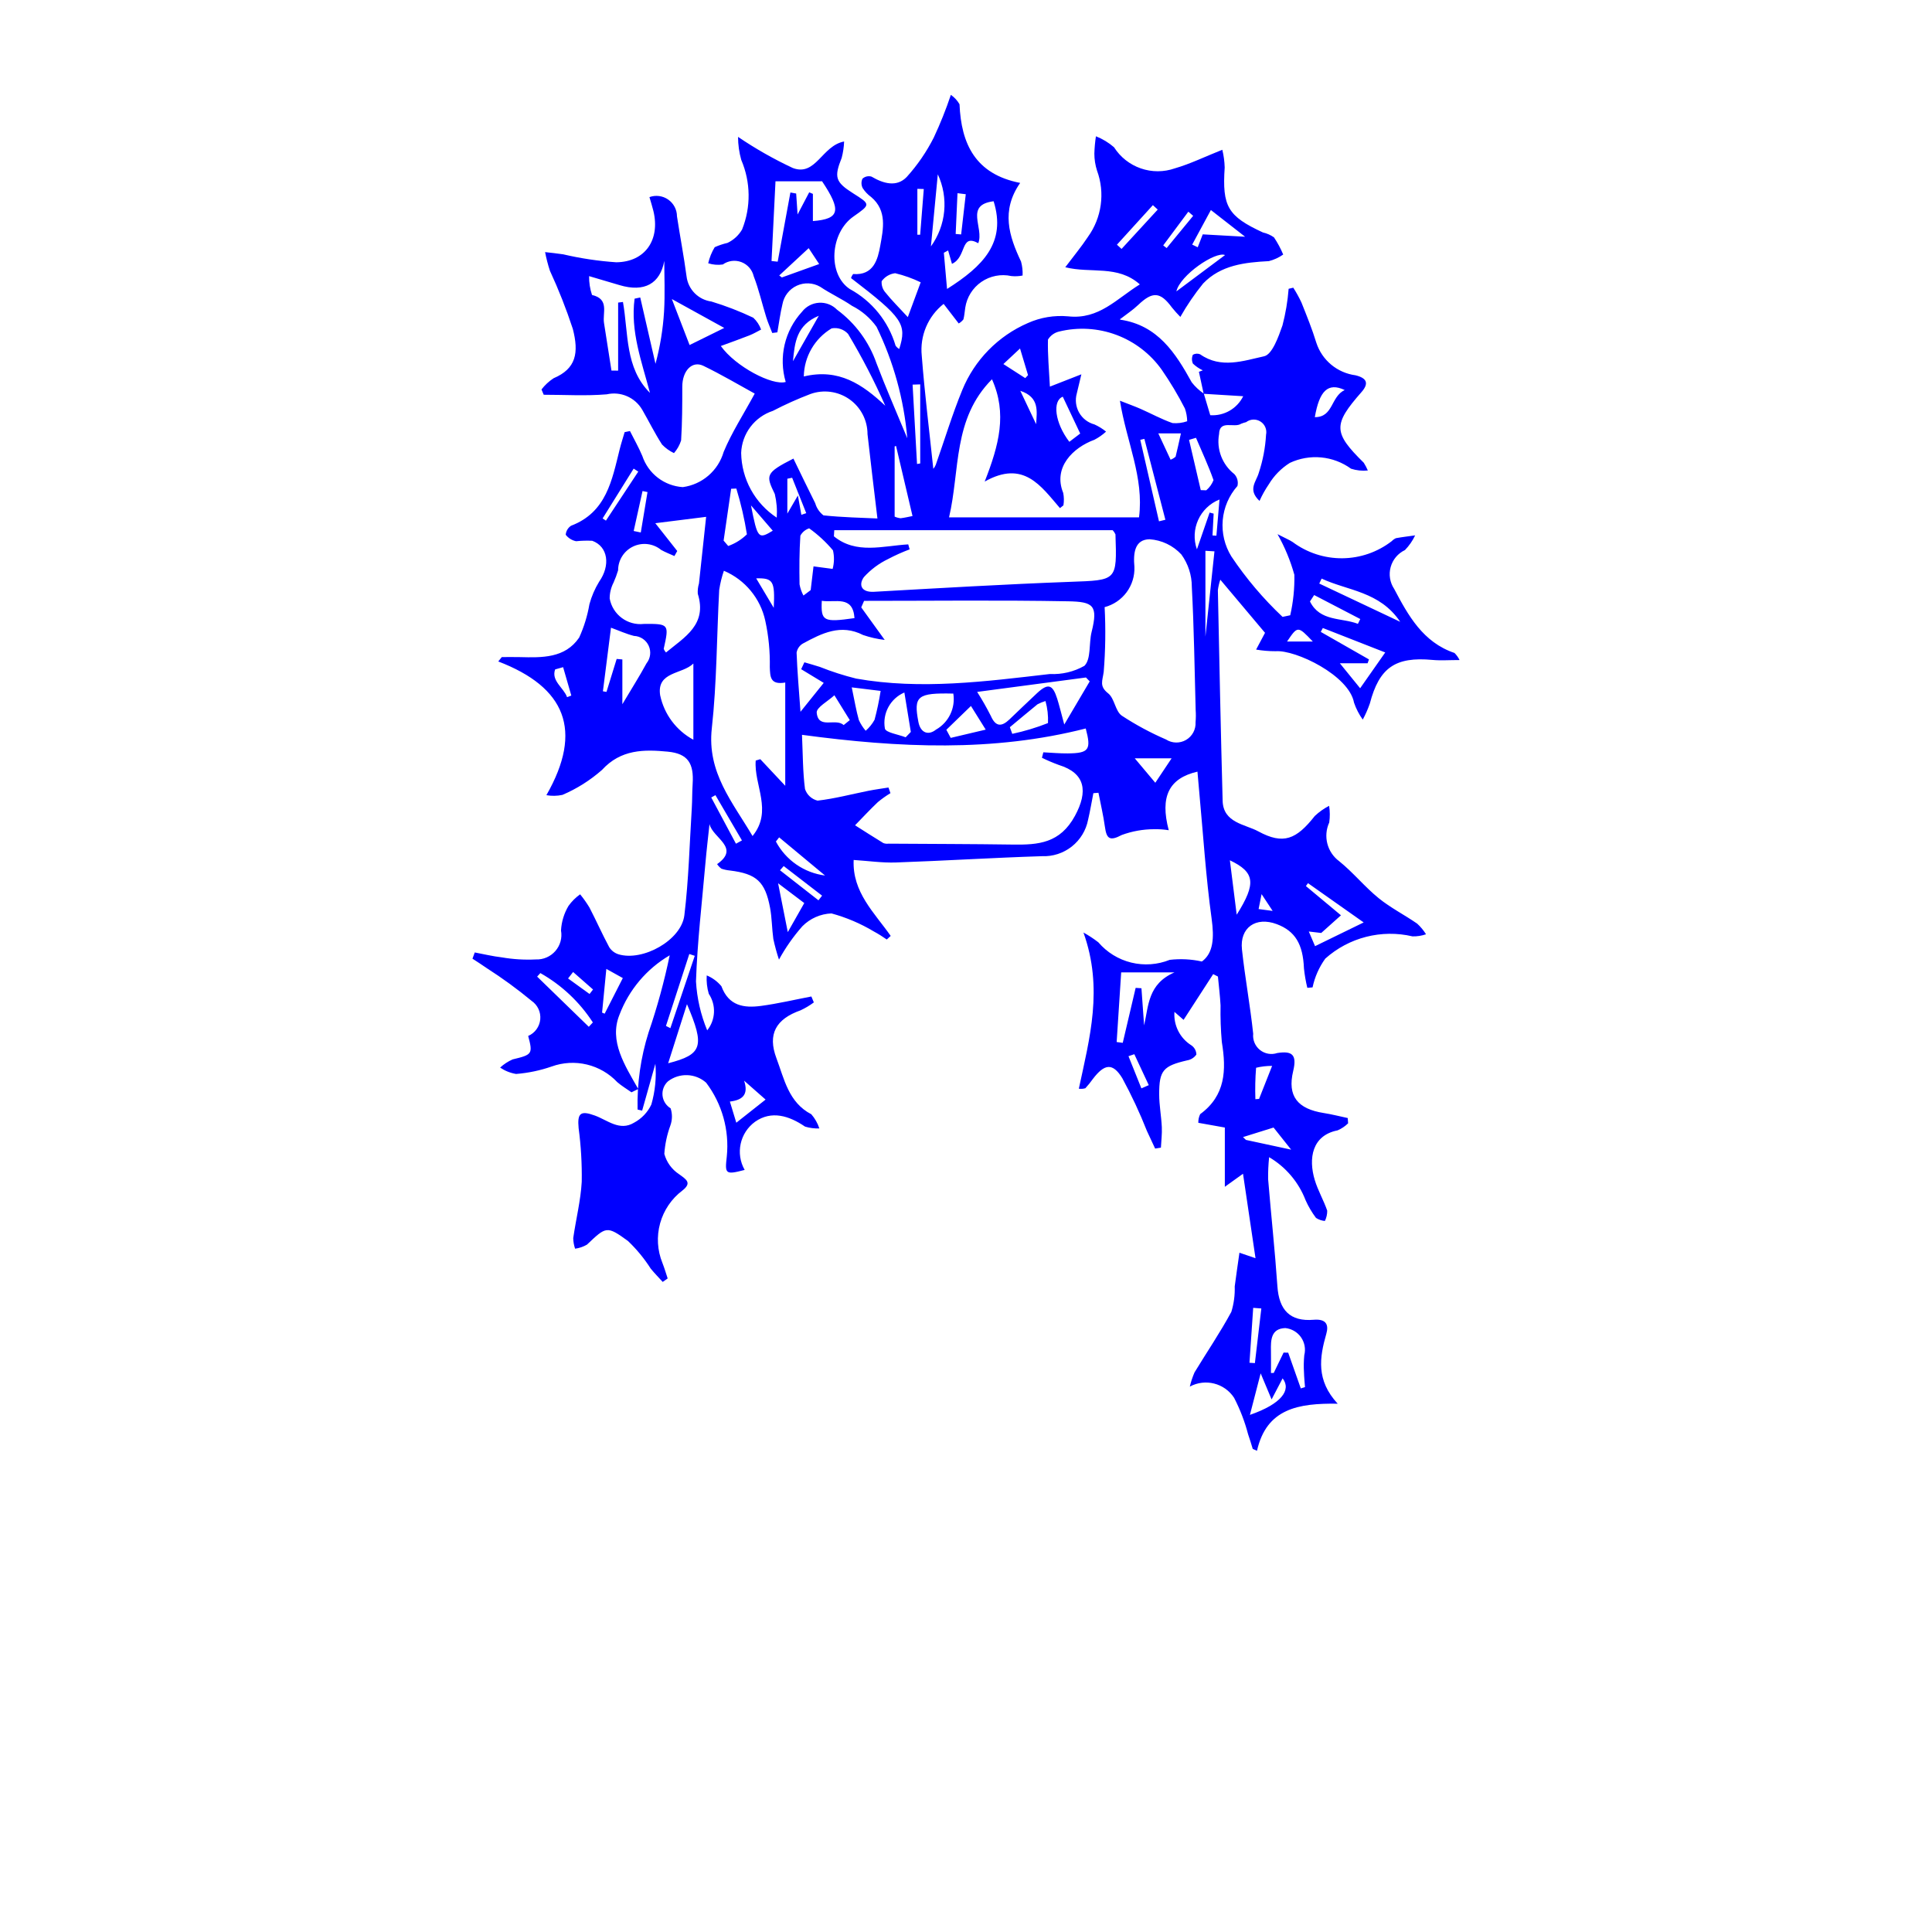 <?xml version="1.0" encoding="UTF-8"?>
<svg

fill="blue" 
style="filter: drop-shadow(0 0 0 rgba(0, 0, 0, 1));"

width="700pt" height="700pt" version="1.1" viewBox="0 0 700 700" xmlns="http://www.w3.org/2000/svg" xmlns:xlink="http://www.w3.org/1999/xlink">
 
 <g>
  <path d="m436.11 142.68-1.723-7.969 1.41-0.531h-0.004c-1.312-0.613-2.516-1.438-3.57-2.43-0.461-1.02-0.469-2.188-0.023-3.215 0.805-0.461 1.773-0.523 2.629-0.168 7.539 5.332 15.754 2.34 23.18 0.719 2.938-0.641 5.191-7.004 6.644-11.152l0.004-0.004c1.141-4.352 1.891-8.801 2.238-13.293l1.684-0.402v0.004c1.094 1.707 2.074 3.481 2.938 5.316 1.934 4.844 3.91 9.699 5.43 14.68 1.016 3.094 2.887 5.832 5.391 7.91 2.508 2.074 5.547 3.402 8.773 3.828 4.144 1.004 4.953 2.93 2.184 6.086-10.352 11.793-10.285 14.664 0.82 25.602h0.004c0.562 0.898 1.055 1.836 1.469 2.809-2.051 0.207-4.117-0.012-6.078-0.641-3.172-2.305-6.902-3.719-10.805-4.09-3.902-0.371-7.832 0.312-11.379 1.977-3.113 1.953-5.723 4.609-7.617 7.758-1.297 1.902-2.422 3.914-3.363 6.016-4.406-4.109-1.172-6.973-0.277-10.137 1.488-4.473 2.379-9.125 2.644-13.836 0.395-1.863-0.414-3.773-2.023-4.789-1.609-1.02-3.68-0.93-5.195 0.223-0.613 0.152-1.211 0.344-1.797 0.574-2.519 1.695-7.871-1.621-8.008 3.762-0.484 2.684-0.227 5.453 0.746 8 0.973 2.551 2.621 4.789 4.766 6.473 1.086 1.156 1.52 2.781 1.148 4.324-3.062 3.449-4.934 7.797-5.332 12.395-0.398 4.598 0.699 9.203 3.129 13.129 5.34 7.973 11.562 15.316 18.543 21.898l2.777-0.582h0.004c1.098-4.809 1.602-9.734 1.5-14.668-1.43-5.137-3.481-10.078-6.102-14.715 3.051 1.574 4.359 2.098 5.508 2.863 5.195 3.863 11.512 5.926 17.988 5.867s12.754-2.234 17.879-6.195c0.438-0.453 0.961-0.82 1.535-1.082 2.305-0.422 4.633-0.691 6.957-1.016h-0.004c-0.93 1.965-2.18 3.762-3.695 5.324-2.531 1.195-4.418 3.434-5.168 6.133-0.75 2.699-0.293 5.59 1.258 7.922 5.109 9.68 10.445 19.355 21.855 23.223 0.754 0.742 1.379 1.613 1.84 2.566-3.809 0-6.816 0.234-9.777-0.039-13.5-1.262-19.34 2.801-22.738 15.836l-0.004-0.004c-0.691 1.996-1.543 3.93-2.551 5.785-1.348-1.879-2.414-3.945-3.164-6.133-1.793-9.859-21.121-19.234-28.477-18.641v-0.004c-2.344 0.004-4.688-0.195-7-0.59l3.231-6.07c-5.027-5.973-10.312-12.258-16.203-19.254-0.418 1.234-0.715 2.504-0.883 3.797 0.531 25.441 1.039 50.887 1.727 76.324 0.219 8.023 8.199 8.496 12.898 11.055 9.156 4.984 13.836 2.875 20.484-5.551l0.004-0.004c1.551-1.465 3.297-2.707 5.195-3.684 0.316 2 0.332 4.035 0.043 6.039-2.266 4.934-0.77 10.781 3.594 14.016 5.07 4.078 9.238 9.277 14.293 13.383 4.312 3.508 9.387 6.066 13.98 9.25 1.238 1.133 2.316 2.43 3.203 3.852-1.574 0.539-3.231 0.797-4.891 0.758-11.227-2.633-23.027 0.379-31.617 8.062-2.242 3.117-3.809 6.664-4.602 10.418l-1.898 0.164c-0.566-2.32-0.977-4.672-1.223-7.047-0.352-8.77-3.184-13.531-9.848-16.027-7.578-2.84-13.473 1.242-12.613 9.18 1.102 10.203 2.984 20.32 4.07 30.527-0.238 2.25 0.688 4.469 2.457 5.883 1.766 1.414 4.133 1.828 6.273 1.102 5.297-0.816 7.215 0.492 5.762 6.527-2.203 9.148 1.637 13.738 11.109 15.219 2.91 0.453 5.769 1.203 8.656 1.812l0.137 1.906v0.004c-1.098 1.082-2.391 1.949-3.812 2.555-9.305 1.824-10.621 10.203-8.273 17.988 1.148 3.805 3.207 7.324 4.512 11.09l0.004 0.004c0.016 1.297-0.273 2.582-0.848 3.746-1.148-0.102-2.258-0.484-3.223-1.113-1.5-1.996-2.769-4.156-3.781-6.438-2.519-6.527-7.168-12.012-13.199-15.562-0.277 2.641-0.398 5.297-0.363 7.953 1.066 12.949 2.473 25.875 3.363 38.836 0.586 8.52 4.496 12.852 13.137 12.121 4.731-0.398 5.473 1.98 4.582 5.09-2.449 8.547-3.766 16.801 4.125 25.32-14.309-0.211-25.797 1.766-29.238 17.055l-1.539-0.676c-0.555-1.758-1.051-3.535-1.672-5.269l-0.004-0.004c-1.199-4.586-2.902-9.027-5.078-13.238-3.477-5.324-10.453-7.094-16.047-4.066 0.418-1.762 0.988-3.484 1.707-5.148 4.441-7.312 9.277-14.406 13.336-21.926v0.004c0.922-2.984 1.336-6.098 1.227-9.219 0.5-3.859 1.074-7.711 1.711-12.219l5.824 1.988c-1.52-10.262-2.973-20.07-4.531-30.594l-6.586 4.719v-21.469l-9.609-1.715c-0.031-1.086 0.199-2.16 0.676-3.137 9.219-6.758 9.508-15.992 7.852-26.082h-0.004c-0.395-4.426-0.551-8.867-0.465-13.309-0.184-3.492-0.625-6.973-0.953-10.461l-1.715-0.883c-3.574 5.523-7.152 11.047-10.727 16.57l-3.312-2.887c-0.367 4.871 2 9.543 6.144 12.129 1.102 0.75 1.773 1.984 1.809 3.32-0.785 1.133-1.996 1.898-3.356 2.121-8.633 2.004-10.145 3.59-10.129 12.277 0.008 3.969 0.77 7.93 0.957 11.902 0.117 2.469-0.207 4.961-0.328 7.441l-2.094 0.336c-0.988-2.117-1.988-4.227-2.961-6.352v0.004c-2.59-6.57-5.578-12.973-8.949-19.176-3.488-5.664-6.453-5.199-10.633 0.277-0.836 1.188-1.75 2.32-2.738 3.387-0.766 0.227-1.574 0.285-2.363 0.168 3.902-18.27 8.941-36.344 1.672-56.586 1.887 1.043 3.691 2.227 5.398 3.547 3.102 3.633 7.266 6.199 11.906 7.34 4.637 1.137 9.52 0.793 13.949-0.988 3.894-0.453 7.836-0.254 11.66 0.602 4.164-3.027 4.488-8.559 3.535-15.465-2.102-15.199-3.062-30.559-4.484-45.852-0.23-2.465-0.434-4.934-0.656-7.477-10.32 2.394-13.645 9.008-10.402 21.223h-0.004c-1.762-0.285-3.543-0.406-5.328-0.363-3.988 0.008-7.945 0.715-11.688 2.09-4.414 2.352-5.512 1.34-6.113-2.984-0.57-4.133-1.543-8.211-2.336-12.312l-1.844 0.152c-0.633 3.219-1.164 6.461-1.914 9.648v-0.004c-0.746 3.836-2.844 7.273-5.91 9.691-3.066 2.418-6.898 3.656-10.801 3.492-17.645 0.562-35.273 1.664-52.918 2.281-4.949 0.172-9.934-0.562-15.305-0.91-0.535 11.684 7.535 19.121 13.418 27.516l-1.43 1.309 0.004-0.004c-1.508-1.07-3.082-2.051-4.711-2.93-4.785-2.867-9.945-5.062-15.328-6.523-3.977 0.16-7.742 1.824-10.539 4.648-3.266 3.703-6.109 7.758-8.48 12.086-0.816-2.461-1.5-4.961-2.043-7.496-0.52-3.738-0.492-7.566-1.18-11.262-1.781-9.543-4.957-12.352-14.551-13.527h-0.004c-1.039-0.098-2.066-0.316-3.055-0.648-0.621-0.457-1.152-1.02-1.582-1.66 8.566-6.016-1.602-9.418-2.754-14.52-0.504 4.777-1.074 9.551-1.492 14.34-1.246 14.211-2.918 28.41-3.406 42.652v-0.004c0.348 6.106 1.723 12.105 4.062 17.754 3.066-3.809 3.301-9.168 0.578-13.23-0.637-2.164-0.891-4.422-0.746-6.676 2.062 0.855 3.883 2.199 5.312 3.914 2.644 7.18 8.191 7.965 14.375 7.137 6.117-0.82 12.152-2.25 18.223-3.41l0.898 2.144v0.004c-1.5 1.113-3.109 2.07-4.801 2.859-8.965 3.168-12.035 8.648-8.746 17.375 2.832 7.519 4.359 15.988 12.637 20.293 1.301 1.496 2.289 3.238 2.906 5.125-1.754 0.074-3.508-0.148-5.191-0.664-5.777-3.934-12.16-5.918-18.094-1.758h0.004c-5.527 4.004-7.152 11.523-3.781 17.457-7.062 1.855-7.191 1.445-6.473-4.894 0.965-9.531-1.707-19.07-7.481-26.711-3.891-3.453-9.684-3.664-13.816-0.504-1.438 1.297-2.176 3.199-1.992 5.125 0.184 1.926 1.27 3.652 2.926 4.656 0.676 2.027 0.648 4.223-0.082 6.231-1.211 3.309-1.949 6.769-2.191 10.281 0.809 3.008 2.691 5.613 5.293 7.328 2.699 1.957 4.785 3.16 1.277 5.934-3.941 2.969-6.785 7.16-8.098 11.914-1.309 4.754-1.008 9.812 0.855 14.379 0.723 1.824 1.262 3.719 1.887 5.578l-1.797 1.262c-1.445-1.59-2.957-3.125-4.316-4.785l-0.004 0.004c-2.336-3.672-5.113-7.043-8.266-10.047-7.734-5.637-7.926-5.238-14.859 1.316-1.324 0.77-2.785 1.273-4.301 1.473-0.422-1.234-0.652-2.523-0.676-3.828 0.98-6.84 2.707-13.621 3.086-20.48h-0.004c0.105-6.469-0.27-12.934-1.125-19.344-0.52-5.465 0.66-6.496 5.883-4.59 4.598 1.676 8.969 5.746 14.18 2.602 2.75-1.465 4.957-3.777 6.285-6.598 1.375-4.793 1.871-9.797 1.461-14.77-1.598 5.66-3.199 11.324-4.797 16.984l-1.656-0.391c-0.211-9.477 1.137-18.926 3.992-27.961 3.133-9.141 5.684-18.465 7.648-27.922-8.352 4.898-14.773 12.504-18.207 21.559-3.852 9.527 1.988 18.355 6.809 26.879l-2.445 1.199c-1.715-1.211-3.543-2.297-5.129-3.66-2.973-3.164-6.805-5.391-11.027-6.402-4.223-1.012-8.648-0.77-12.734 0.699-4.176 1.457-8.523 2.367-12.934 2.715-2.07-0.348-4.035-1.133-5.773-2.309 1.336-1.234 2.863-2.238 4.531-2.965 7.098-1.699 7.383-1.953 5.633-8.492v-0.004c2.438-1.047 4.113-3.344 4.375-5.988 0.258-2.641-0.941-5.219-3.129-6.723-5.168-4.277-10.59-8.234-16.242-11.848-1.688-1.199-3.453-2.297-5.184-3.438l0.824-2.258c3.262 0.609 6.5 1.398 9.789 1.777 4.078 0.703 8.219 0.957 12.352 0.754 2.699 0.109 5.301-1.016 7.074-3.055 1.773-2.039 2.523-4.769 2.039-7.43 0.168-3.148 1.098-6.211 2.715-8.918 1.16-1.621 2.582-3.035 4.211-4.188 1.238 1.512 2.367 3.109 3.379 4.785 2.465 4.746 4.625 9.652 7.16 14.359 0.777 1.238 1.977 2.156 3.375 2.59 8.801 2.641 22.754-5.094 23.852-14.137 1.562-12.859 1.883-25.871 2.691-38.82 0.184-2.918 0.113-5.852 0.309-8.77 0.492-7.41-1.656-10.988-9-11.699-8.559-0.828-17-0.891-23.871 6.648h-0.004c-4.254 3.742-9.078 6.785-14.289 9.012-1.918 0.414-3.894 0.449-5.824 0.109 13.438-23.473 6.918-39.121-17.438-48.449l1.277-1.586c2.168 0 4.336-0.047 6.5 0.008 8.039 0.203 16.402 0.453 21.516-7.051l0.004 0.004c1.762-3.856 3.012-7.922 3.727-12.102 0.781-2.887 1.973-5.644 3.535-8.191 4.117-5.844 3.269-12.691-2.508-14.805-1.945-0.098-3.902-0.047-5.84 0.16-1.5-0.297-2.84-1.129-3.773-2.344 0.105-1.328 0.82-2.531 1.93-3.266 12.832-4.875 14.832-16.512 17.621-27.703 0.52-2.09 1.191-4.141 1.793-6.211l1.934-0.395c1.504 3.008 3.184 5.945 4.481 9.039v0.004c1.047 3.121 3 5.863 5.609 7.871 2.613 2.008 5.762 3.191 9.051 3.402 3.438-0.465 6.668-1.918 9.293-4.184 2.629-2.266 4.543-5.246 5.512-8.578 2.894-6.984 7.09-13.43 11.258-21.121-5.445-2.981-11.879-6.805-18.594-10.059-4.129-2-7.668 1.852-7.656 7.594 0.012 6.477-0.023 12.965-0.422 19.426l0.004-0.004c-0.535 1.699-1.418 3.266-2.59 4.606-1.617-0.77-3.086-1.824-4.328-3.113-2.613-4.055-4.758-8.41-7.172-12.598h-0.004c-2.602-4.477-7.809-6.742-12.855-5.59-7.562 0.637-15.223 0.156-22.84 0.156l-0.801-1.922-0.004 0.004c1.227-1.594 2.707-2.973 4.391-4.07 8.156-3.453 9.215-9.168 6.953-17.914h-0.004c-2.356-7.168-5.125-14.195-8.293-21.039-0.719-2.211-1.301-4.461-1.742-6.742 2.184 0.262 4.379 0.461 6.551 0.801 6.32 1.477 12.75 2.441 19.223 2.883 10.547-0.105 15.977-8.215 13.469-18.586-0.375-1.547-0.867-3.066-1.43-5.023v-0.004c2.277-0.824 4.812-0.492 6.793 0.895 1.984 1.387 3.172 3.652 3.18 6.07 1.105 7.262 2.5 14.484 3.469 21.766 0.578 4.727 4.273 8.465 8.996 9.098 5.199 1.574 10.273 3.535 15.184 5.871 1.27 1.184 2.238 2.656 2.832 4.289-1.391 0.707-2.738 1.527-4.184 2.094-3.336 1.316-6.723 2.508-10.41 3.867 5.309 7.465 18.73 14.457 23.508 13.023-2.637-8.93-0.391-18.582 5.91-25.434 1.488-1.93 3.742-3.121 6.172-3.262 2.434-0.145 4.809 0.777 6.512 2.519 6.621 4.883 11.609 11.656 14.305 19.43 3.332 8.785 7.121 17.398 11.148 27.145-1.199-14.027-4.977-27.715-11.133-40.375-2.316-3.223-5.375-5.836-8.918-7.621-3.688-2.535-7.824-4.406-11.539-6.906h-0.004c-2.586-1.484-5.731-1.621-8.441-0.371-2.707 1.254-4.637 3.738-5.184 6.672-0.812 3.359-1.246 6.812-1.852 10.223l-1.848 0.242c-0.727-1.895-1.562-3.754-2.164-5.688-1.551-4.969-2.691-10.09-4.574-14.922l0.004-0.004c-0.555-2.332-2.231-4.234-4.477-5.082-2.242-0.844-4.758-0.52-6.711 0.871-1.773 0.258-3.582 0.105-5.285-0.441 0.469-2.059 1.262-4.027 2.356-5.828 1.496-0.668 3.051-1.188 4.648-1.555 2.203-1.051 4.039-2.738 5.269-4.848 3.258-8.109 3.148-17.18-0.297-25.211-0.766-2.719-1.156-5.527-1.164-8.352 6.312 4.285 12.953 8.059 19.867 11.289 8.352 3.117 10.512-8.109 18.566-9.613h-0.004c-0.074 2.004-0.371 3.988-0.879 5.93-2.805 7.008-2.316 8.758 4.144 12.844 6.367 4.023 6.367 4.023 0.102 8.418-8.418 5.902-9.453 20.848-1.281 26.285l0.004-0.008c8.016 4.363 13.973 11.73 16.551 20.484 0.344 0.508 0.801 0.926 1.332 1.219 2.84-9.031 1.32-11.254-17.461-25.684h0.004c0.148-0.535 0.406-1.035 0.746-1.473 7.465 0.609 8.957-5.383 9.832-10.258 1.07-5.965 2.59-12.695-3.324-17.664v0.004c-1.195-0.867-2.223-1.945-3.027-3.184-0.559-1.066-0.598-2.332-0.098-3.43 0.879-0.809 2.121-1.098 3.273-0.766 4.336 2.551 9.141 3.922 12.785 0.121h-0.004c3.883-4.301 7.176-9.098 9.789-14.27 2.359-5.031 4.426-10.199 6.191-15.469 1.285 0.887 2.359 2.051 3.137 3.406 0.605 14.375 5.746 25.332 21.973 28.5-7.023 10.078-4.035 19.266 0.309 28.48h0.004c0.457 1.652 0.648 3.363 0.566 5.074-1.344 0.27-2.719 0.336-4.082 0.195-3.746-0.828-7.668-0.066-10.832 2.102-3.164 2.172-5.285 5.555-5.859 9.348-0.219 1.41-0.305 2.852-0.656 4.227-0.465 0.613-1.047 1.121-1.715 1.496l-5.465-7.09c-5.684 4.5-8.672 11.598-7.922 18.809 1.062 13.785 2.773 27.523 4.184 40.949 0.383-0.434 0.688-0.93 0.891-1.469 3.199-9.031 5.965-18.238 9.602-27.086 4.449-10.875 12.973-19.578 23.75-24.254 4.582-2.055 9.613-2.894 14.613-2.441 11.18 1.242 17.555-6.379 25.973-11.574-8.031-7.156-17.746-3.879-27.016-6.215 3.082-4.102 5.828-7.398 8.18-10.953l-0.004-0.004c5.043-6.961 6.293-15.973 3.332-24.043-0.641-1.996-0.969-4.078-0.969-6.176 0.059-2.102 0.25-4.195 0.57-6.273 2.394 0.945 4.613 2.289 6.559 3.977 2.273 3.57 5.688 6.269 9.688 7.656 4 1.391 8.352 1.383 12.348-0.016 5.527-1.594 10.77-4.176 17.195-6.731 0.512 2.106 0.801 4.258 0.859 6.422-0.934 14.102 1.078 17.645 13.871 23.547h0.004c1.43 0.32 2.785 0.922 3.984 1.766 1.312 1.965 2.43 4.047 3.344 6.223-1.57 1.102-3.328 1.91-5.188 2.387-8.758 0.461-17.418 1.426-23.824 8.105-3.082 3.801-5.848 7.852-8.258 12.109-1.078-1.09-2.098-2.231-3.059-3.422-4.207-5.723-7.004-5.883-12.242-0.887-1.93 1.84-4.207 3.324-6.523 5.121-0.238-0.438-0.094 0.164 0.133 0.199 13.488 2.039 19.918 12 25.82 22.695l0.004 0.004c1.234 1.574 2.707 2.953 4.367 4.078l2.336 7.824c5.004 0.34 9.719-2.375 11.938-6.875zm-114.2 142.65 0.719 2.047c-1.602 0.969-3.129 2.055-4.57 3.246-2.848 2.695-5.516 5.586-8.258 8.395 3.41 2.16 6.801 4.344 10.246 6.441h-0.004c0.598 0.223 1.238 0.297 1.867 0.215 15.035 0.105 30.07 0.113 45.102 0.328 9.211 0.129 17.07-0.457 22.477-10.426 4.769-8.801 3.824-15.43-5.844-18.414-2.086-0.758-4.133-1.629-6.129-2.606l0.504-1.98c2.957 0.141 5.918 0.43 8.875 0.398 7.68-0.078 8.539-1.32 6.492-9.031-33.605 8.566-67.555 7.039-102.81 2.297 0.324 7.258 0.285 13.496 1.09 19.629 0.688 2.098 2.41 3.695 4.555 4.215 6.176-0.707 12.246-2.324 18.367-3.551 2.422-0.484 4.883-0.805 7.324-1.203zm37.496-147.91c-14.266 14.375-11.512 32.789-15.547 50.023h68.828c1.875-14.426-4.535-27.328-6.914-42.254 3.168 1.246 5.406 2.039 7.574 2.996 3.84 1.695 7.551 3.742 11.5 5.113l0.004-0.004c1.789 0.152 3.594-0.074 5.289-0.668-0.027-1.574-0.309-3.133-0.828-4.617-2.484-4.852-5.285-9.535-8.383-14.023-4.09-5.766-9.82-10.172-16.441-12.645-6.625-2.473-13.84-2.898-20.707-1.227-1.703 0.383-3.176 1.438-4.086 2.926-0.137 5.449 0.379 10.914 0.703 17.039l11.402-4.457c-0.738 3.09-1.18 5.008-1.656 6.918h0.004c-0.668 2.34-0.363 4.844 0.836 6.957s3.199 3.656 5.547 4.281c1.508 0.684 2.926 1.559 4.211 2.602-1.266 1.164-2.68 2.156-4.207 2.949-7.746 2.824-15.098 9.988-11.312 19.277v0.004c0.289 1.477 0.316 2.996 0.074 4.484l-1.258 1.004c-6.902-7.992-13.164-17.566-27.273-9.617 5.238-13.352 8.188-24.66 2.641-37.062zm-69.129 105.04 1.168-2.496c1.871 0.555 3.754 1.07 5.613 1.672h-0.004c4.285 1.707 8.68 3.121 13.156 4.231 23.48 4.148 46.852 1.035 70.195-1.66 4.363 0.215 8.699-0.812 12.496-2.965 2.477-2.453 1.574-8.125 2.609-12.27 2.422-9.691 0.586-10.941-8.52-11.113-24.629-0.453-49.273-0.156-73.914-0.156l-1.031 2.363 8.504 11.789h0.004c-2.668-0.312-5.297-0.91-7.84-1.777-8.055-4.137-14.941-0.633-21.773 3.07-1.23 0.699-2.082 1.918-2.316 3.316 0.242 6.731 0.84 13.445 1.41 21.43 3.551-4.414 6.109-7.594 8.422-10.473zm109.95-22.484c0.41 7.82 0.301 15.656-0.332 23.461-0.453 3.34-1.676 5.176 1.625 7.789 2.312 1.828 2.547 6.391 4.894 8.051 5.09 3.344 10.461 6.234 16.047 8.648 2.203 1.418 5.012 1.477 7.269 0.16 2.262-1.32 3.59-3.797 3.441-6.406 0.129-1.469 0.145-2.945 0.039-4.418-0.406-14.902-0.598-29.816-1.398-44.699h0.004c-0.004-4.184-1.328-8.262-3.777-11.652-2.996-3.254-7.129-5.231-11.539-5.527-5.406 0.086-5.945 5.039-5.484 10 0.133 3.301-0.863 6.543-2.824 9.199-1.965 2.652-4.773 4.555-7.965 5.394zm-71.156-22.738 0.504 1.805c-2.684 1.008-5.305 2.188-7.84 3.527-3.305 1.59-6.269 3.809-8.73 6.527-1.961 2.738-1.02 5.578 3.656 5.32 23.695-1.32 47.387-2.734 71.098-3.606 16.945-0.621 16.961-0.266 16.395-17.191-0.246-0.562-0.59-1.078-1.012-1.52h-100.87l-0.137 2.215c8.07 6.594 17.711 3.465 26.934 2.922zm-44.562 87.469v-37.414c-5.477 0.938-5.457-2.086-5.598-5.555 0.117-5.641-0.426-11.273-1.625-16.781-1.746-8.137-7.348-14.91-15.008-18.16-0.773 2.254-1.34 4.57-1.695 6.926-0.906 16.738-0.844 33.57-2.684 50.199-1.766 15.977 7.492 26.664 14.762 38.984 7.441-9.105 0.441-18.473 1.148-27.344l1.664-0.492c2.742 2.926 5.484 5.852 9.035 9.637zm2.961-118.55c2.621 5.387 5.203 10.809 7.906 16.172 0.496 1.746 1.543 3.289 2.984 4.398 6.871 0.73 13.805 0.855 19.551 1.129-1.316-11.137-2.523-20.836-3.594-30.551 0.008-5.035-2.445-9.754-6.562-12.652-4.121-2.894-9.395-3.598-14.129-1.891-4.648 1.773-9.191 3.812-13.605 6.106-3.238 1.062-6.074 3.09-8.129 5.812-2.055 2.723-3.223 6.004-3.356 9.414 0.152 9.469 4.977 18.254 12.891 23.457 0.203-2.871-0.031-5.762-0.703-8.562-3.273-6.762-3.512-7.633 6.746-12.832zm-42.094 33.48-1.023 1.828c-1.602-0.73-3.262-1.352-4.789-2.211h-0.004c-2.852-2.348-6.805-2.836-10.145-1.258-3.344 1.582-5.469 4.949-5.465 8.645-0.457 1.516-1.008 3.004-1.656 4.449-0.914 1.777-1.395 3.746-1.398 5.746 1.055 5.856 6.473 9.891 12.387 9.227 9.172-0.094 9.168 0.098 7.195 9.035 0.184 0.488 0.469 0.934 0.836 1.305 6.773-5.602 15-10.09 11.508-21.27-0.082-1.254 0.062-2.508 0.426-3.707 0.867-8.016 1.727-16.035 2.598-24.164l-18.414 2.305zm-23.832-65.371 2.418 0.02v-24.652l1.746-0.223c2.019 11.375 0.684 23.867 9.789 32.941-2.981-11.281-7.148-22.309-5.574-34.137l2.047-0.43c1.844 8.016 3.684 16.027 5.527 24.043l-0.004-0.004c1.676-6.199 2.719-12.551 3.109-18.961 0.371-6.402 0.082-12.844 0.082-18.336-1.488 8.18-7.133 11.512-16.254 8.766-3.32-1-6.648-1.965-10.988-3.246-0.039 2.316 0.32 4.629 1.055 6.828 6.387 1.488 3.758 6.469 4.348 10.152 0.918 5.742 1.801 11.492 2.699 17.238zm69.691 2.137c12.648-3.031 21.242 2.84 29.504 10.594l0.004-0.004c-3.953-8.941-8.453-17.633-13.477-26.02-1.508-1.652-3.762-2.406-5.957-1.992-6.148 3.672-9.957 10.262-10.074 17.422zm62.805 114.29v-0.004c1.805 2.828 3.465 5.746 4.977 8.742 1.75 3.969 3.902 3.906 6.703 1.25 3.352-3.184 6.656-6.41 10.043-9.555 3.949-3.668 5.637-3.191 7.289 2.051 0.766 2.434 1.355 4.926 2.551 9.328l9.223-15.629-1.367-1.41zm-65.059-172.99c1.664-3.168 2.938-5.594 4.211-8.02l1.336 0.566v9.848c9.84-0.75 10.355-3.891 3.324-14.418l-16.875 0.004c-0.469 9.492-0.949 19.191-1.434 28.891l2.227 0.234c1.535-8.355 3.07-16.707 4.609-25.062l2.09 0.371c0.156 2.297 0.309 4.59 0.512 7.586zm54.152 26.992c13.008-8.23 21.551-16.82 16.875-31.777-10.645 1.336-3.375 9.648-5.562 15.199-6.598-3.644-4.094 5.019-9.531 7.481l-1.395-4.859-1.547 0.844zm-124.69 145.77 1.297 0.223c1.23-3.981 2.461-7.961 3.691-11.941l2.062 0.18v16.223c3.277-5.519 6.188-10.086 8.762-14.832h0.004c1.434-1.805 1.73-4.262 0.77-6.356s-3.019-3.469-5.324-3.559c-2.797-0.703-5.461-1.93-8.332-2.973-0.98 7.746-1.953 15.391-2.926 23.035zm32.773-10.047c-4.016 3.965-13.387 2.82-12.023 11.539h0.004c1.457 6.859 5.852 12.734 12.023 16.062v-27.602zm153.37 137.13 2.207 0.289c1.559-6.637 3.117-13.277 4.676-19.914l2.098 0.141 0.965 13.453c1.648-7.164 1.359-15.016 11.008-19.203l-19.312-0.004c-0.559 8.594-1.098 16.914-1.641 25.238zm-113.48-161.77 2.617-1.969c0.336-2.805 0.668-5.613 1.027-8.602l6.93 0.918c0.59-2.195 0.633-4.504 0.121-6.723-2.527-3.008-5.426-5.688-8.625-7.973-1.363 0.441-2.508 1.391-3.191 2.652-0.387 5.859-0.391 11.75-0.297 17.629 0.258 1.422 0.734 2.793 1.418 4.066zm169.39 281.69 1.008-0.031 3.562-7.367 1.672 0.035 4.566 12.941 1.52-0.473c-0.125-1.758-0.32-3.516-0.363-5.277-0.137-2.09-0.102-4.184 0.102-6.269 0.57-2.231 0.141-4.602-1.176-6.492-1.316-1.891-3.394-3.113-5.684-3.348-5.231 0.168-5.297 4.344-5.215 8.293 0.051 2.66 0.008 5.324 0.008 7.988zm41.402-261.07-22.613-8.859-0.738 1.414c5.816 3.32 11.637 6.641 17.453 9.965l-0.496 1.406h-10.047c2.566 3.156 4.992 6.144 7.348 9.043 3.231-4.609 6.07-8.66 9.09-12.969zm-156.49 14.902c-13.047-0.305-14.449 0.887-12.656 10.262 0.785 4.098 3.68 4.949 6.352 2.812h-0.004c4.629-2.613 7.144-7.828 6.305-13.074zm-16.488-136.4c1.77-4.781 3.039-8.219 4.664-12.613-2.953-1.426-6.055-2.531-9.246-3.297-1.965 0.234-3.742 1.285-4.898 2.898-0.117 1.504 0.387 2.992 1.391 4.117 2.176 2.734 4.688 5.203 8.09 8.895zm147.55 227.91 17.617-8.594-20.18-14.227-0.754 1.051c4.328 3.609 8.656 7.219 12.703 10.594-2.633 2.356-4.43 3.961-7.148 6.398l-4.508-0.527zm-214.06-223.99-18.984-10.469 6.426 16.66zm-13.508 245.01c-2.539 7.977-4.535 14.246-6.816 21.41 12.441-3.18 13.344-6.137 6.816-21.41zm13.277-167.95 1.672 1.945c2.535-0.906 4.844-2.348 6.769-4.227-0.887-5.613-2.168-11.152-3.836-16.582l-1.875 0.074zm46.426 53.172c1.027 4.879 1.602 8.398 2.566 11.809v0.004c0.637 1.414 1.473 2.731 2.484 3.902 1.301-1.125 2.387-2.477 3.215-3.984 0.922-3.441 1.656-6.934 2.203-10.453zm22.016-62.082c-2.055-8.742-4.012-17.066-5.969-25.391l-0.508 0.168v25.434l0.004 0.004c0.688 0.309 1.418 0.508 2.168 0.586 1.645-0.207 3.269-0.598 4.305-0.801zm-2.488 80.164 1.875-1.941c-0.723-4.422-1.445-8.84-2.336-14.289-5.094 2.191-8.016 7.59-7.059 13.051 0.289 1.488 4.891 2.144 7.519 3.18zm14.75-2.719 1.578 2.938 12.68-2.996c-1.781-2.856-3.566-5.711-5.348-8.566zm135.97-54.777-0.859 1.797 29.324 13.859c-7.441-11.059-19.055-11.246-28.465-15.656zm-40.125-133.54c-2.305 4.262-4.539 8.395-6.773 12.527l2.004 0.969 1.82-4.68 15.344 0.863c-4.551-3.559-8.062-6.297-12.395-9.68zm-101.44 13.184c2.707-3.738 4.367-8.129 4.805-12.719 0.438-4.594-0.359-9.219-2.309-13.398zm28.602 174.2 0.875 2.406c4.414-0.941 8.742-2.246 12.938-3.902 0.129-2.695-0.176-5.391-0.906-7.988-1.004 0.301-1.973 0.695-2.894 1.184-3.363 2.738-6.68 5.527-10.016 8.301zm-60.215-0.773 2.219-1.793-5.574-9.008c-2.262 2.113-6.59 4.426-6.41 6.305 0.594 6.184 6.848 1.805 9.762 4.496zm142.41 68.703c7.219-11.457 6.555-15.387-2.477-19.711 0.777 6.215 1.516 12.102 2.473 19.711zm-11.336-100.76c0.844-7.957 2.059-19.422 3.273-30.887l-3.273-0.199zm16.121 281.99c11.301-3.922 15.148-8.957 11.848-13.23l-3.996 7.625-3.957-9.445zm-186.09-105.86 10.605-8.383-7.785-6.852c1.723 5.133-0.652 7.047-5.152 7.57 0.863 2.836 1.582 5.195 2.332 7.664zm168.28-229.2 1.984 0.066c1.176-0.988 2.086-2.258 2.637-3.691-1.836-5.207-4.176-10.238-6.348-15.328l-2.516 0.746zm-102.8-9.465 1.156-0.195v-28.652l-2.766 0.09zm-118.93 203.91 1.473-1.578c-4.805-7.41-11.332-13.547-19.023-17.879l-1.164 1.277c6.238 6.059 12.477 12.117 18.715 18.18zm171.74-228.29c-3.824 1.457-2.906 9.445 2.375 16.34l3.938-2.996zm-87.316 73.949c-0.367 7.41 0.609 7.867 11.848 6.269-0.594-8.402-6.93-5.496-11.848-6.269zm-15.832 102.34c1.359 6.852 2.344 11.801 3.512 17.699l5.973-10.527c-3.004-2.269-5.598-4.231-9.484-7.172zm194.22-104.43-1.512 2.328c3.629 7.328 11.391 5.805 17.367 8.102l0.859-1.738zm-42.473-16.559c1.672-4.84 3.137-9.082 4.602-13.324l1.457 0.391c-0.137 2.633-0.277 5.269-0.414 7.902l1.414 0.09c0.363-4.25 0.727-8.496 1.121-13.121v0.004c-7.133 2.848-10.742 10.82-8.18 18.059zm-19.039-40.027-1.488 0.352c2.262 9.84 4.519 19.68 6.781 29.52l2.32-0.562zm-115.7 158.21c-5.543-4.609-11.09-9.219-16.633-13.828l-1.172 1.508v0.004c3.586 6.75 10.223 11.34 17.805 12.316zm151.43 94.773 1.078 1.023 16.371 3.527-6.371-8.012zm-157.36-322.08-10.66 9.891 0.945 0.723 13.516-4.859zm194.21 51.402c-6.07-2.859-9.172 0.309-10.824 9.832 6.758 0.035 5.699-7.398 10.824-9.832zm-76.062 133.44c2.824 3.359 4.777 5.684 7.441 8.855l5.91-8.855zm45.852 199.33-2.941-0.227c-0.449 6.633-0.898 13.266-1.348 19.898l1.961 0.129c0.777-6.602 1.555-13.203 2.332-19.805zm-237.31-123.03c-0.602 6.188-1.074 11.008-1.543 15.832l0.934 0.391c2.133-4.188 4.266-8.371 6.578-12.902zm224.17-258.64c-3.477-1.457-16.332 7.309-17.637 13.168 6.144-4.586 12.023-8.977 17.637-13.168zm-202.57 279.3 1.602 0.805c2.945-8.734 5.891-17.473 8.836-26.207l-1.977-0.652c-2.824 8.684-5.641 17.371-8.461 26.055zm47.805-192.19 1.254 7 1.77-0.594-5.106-12.828-1.742 0.348v12.648zm171.82 206.67c-1.957-0.008-3.906 0.215-5.809 0.676-0.305 3.785-0.387 7.59-0.254 11.387l1.332-0.098zm-33.043-229.16h-8.188c1.609 3.449 3.008 6.445 4.445 9.531 0.668-0.254 1.281-0.625 1.816-1.094 0.633-2.539 1.18-5.098 1.926-8.438zm-8.402-81.098-1.758-1.605c-4.34 4.777-8.68 9.551-13.023 14.328l1.676 1.531zm-87.09 9.109 1.012 0.008 1.316-16.559-2.328-0.07zm-73.16 203.06-1.52 0.84c2.984 5.582 5.969 11.164 8.953 16.75l2.168-1.191c-3.199-5.465-6.398-10.93-9.602-16.398zm28.09-157.22c3.164-5.566 6.074-10.684 9.363-16.473-8.051 3.332-8.734 9.621-9.363 16.473zm-57.711 61.508 2.574 0.535c0.812-4.879 1.621-9.762 2.434-14.641l-1.801-0.371zm120.32-122.02-2.996-0.371-0.664 14.777 1.984 0.16zm-131.58 117.47 1.207 0.789c3.906-5.918 7.812-11.84 11.715-17.758l-1.672-1.082c-3.75 6.016-7.5 12.031-11.25 18.051zm65.613 125.95-1.34 1.52 13.934 10.887 1.309-1.688zm87.512-176.79 1.016-1.078-2.898-9.656-6.035 5.637zm85.633 186.96-1.078 5.41 9.824 1.293-2.773 2.348zm-46.109 57.996-2.113 0.723c1.559 3.887 3.117 7.773 4.676 11.656l2.672-1.168c-1.742-3.734-3.488-7.473-5.234-11.211zm-138.89-198.84c2.371 12.055 2.656 12.344 7.894 9.168zm8.25 37.117c0.473-9.719-0.23-10.844-6.367-10.684zm195.31 12.199c-5.457-5.711-5.457-5.711-9.328 0zm-270.19 20.168 1.531-0.586c-0.988-3.43-1.98-6.856-2.969-10.285l-2.887 0.812c-1.5 4.148 3.109 6.644 4.324 10.059zm164.21-111 5.731 12.09c0.281-4.727 1.27-9.758-5.731-12.09zm62.633-63.402-1.758-1.492-9.094 12.211 1.242 0.965c3.203-3.891 6.406-7.789 9.609-11.684zm-224.66 273.98-1.828 2.336 7.789 5.629 1.258-1.629z"/>

 </g>
</svg>
